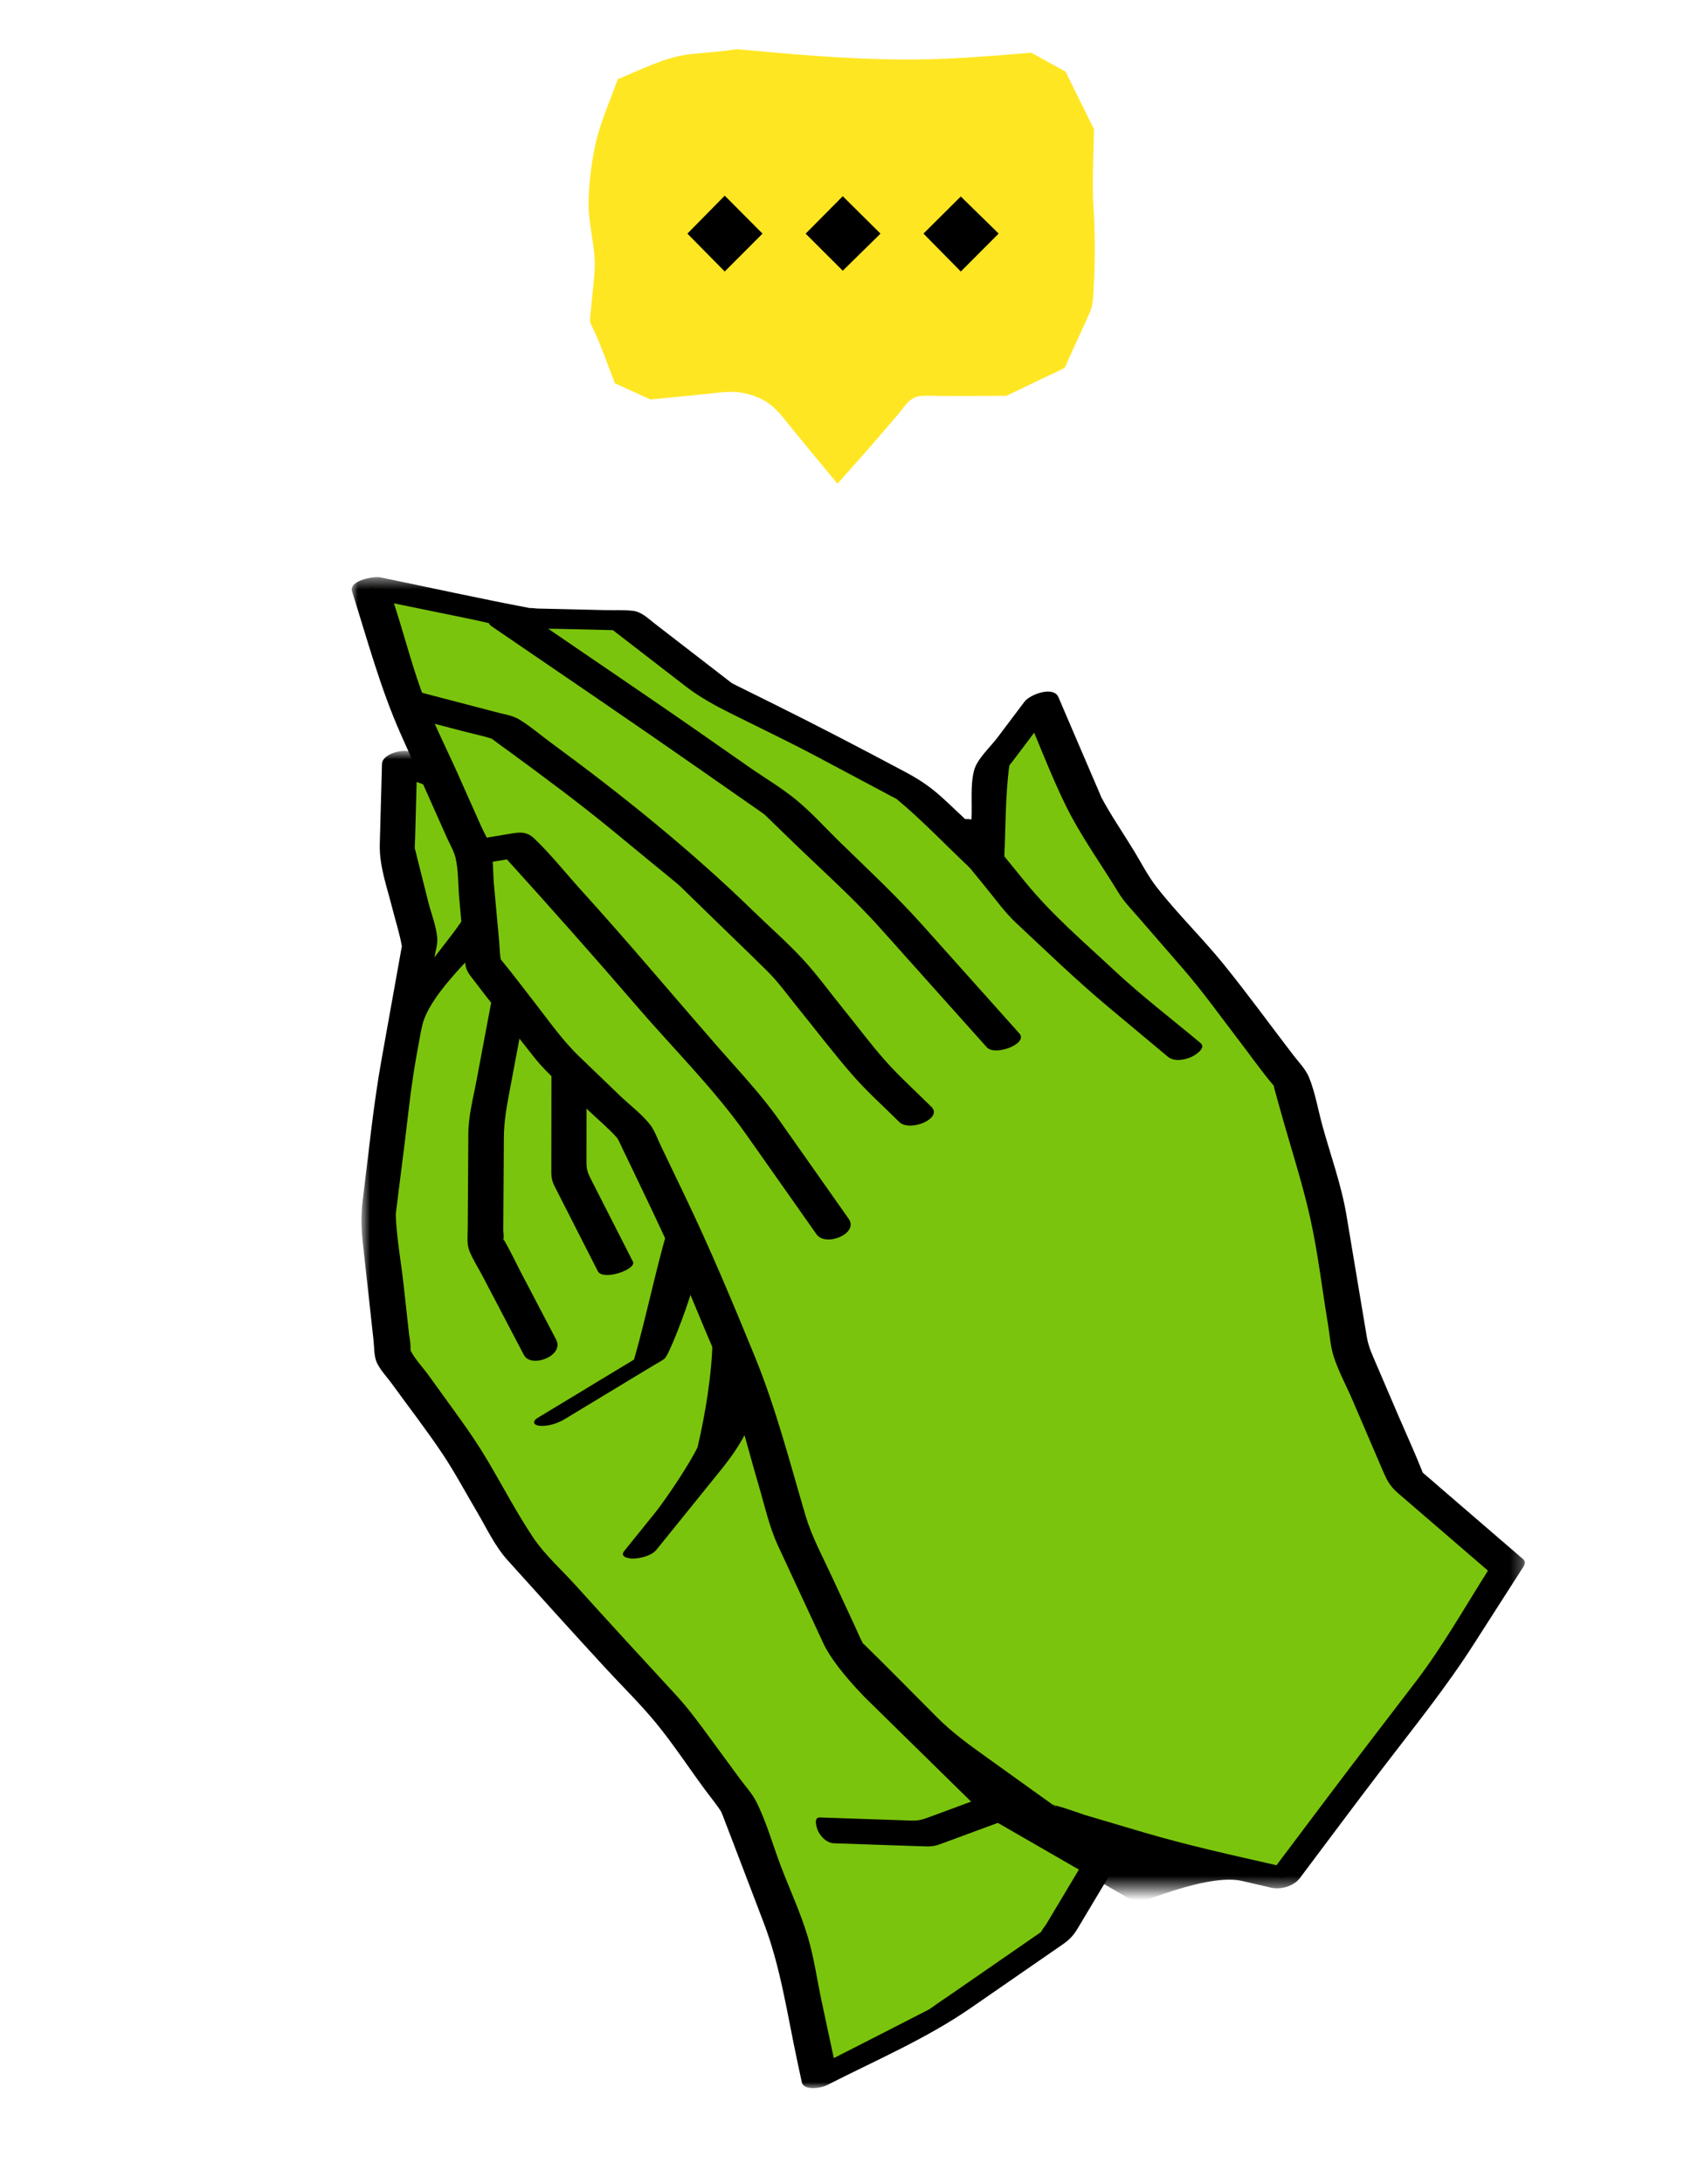 <svg height="180" viewBox="0 0 140 180" width="140" xmlns="http://www.w3.org/2000/svg" xmlns:xlink="http://www.w3.org/1999/xlink"><mask id="a" fill="#fff"><path d="m.803.798h64.652v110.202h-64.652z" fill="#fff" fill-rule="evenodd"/></mask><mask id="b" fill="#fff"><path d="m0 .478h96.722v108.054h-96.722z" fill="#fff" fill-rule="evenodd"/></mask><g fill="none" fill-rule="evenodd"><path d="m0 1h140v180h-140z" transform="translate(0 -1)"/><path d="m3.745 71.273 1.865 7.421-1.999 11.13-1.443 11.44 1.266 11.497 5.485 7.599 4.803 8.113 6.291 6.969 6.362 6.899 5.521 7.509 4.26 11.15 2.398 11.192 9.938-5.08 9.651-6.669 5.894-9.851-4.373-10.213-2.853-10.844-4.81-10.088-3.723-10.514-3.679-10.597-7.756-7.086-7.14-7.557-6.957-7.736-6.72-7.853-12.078-4.315z" fill="#7bc40d" transform="translate(29 -1)"/><path d="m62.535 88.612c-.001-.065.02-.125.11-.12-.02-.002-.061.048-.11.12m-.486.877-4.793 8.01c-.064.106-.32.417-.417.621-.045.036-.092.073-.133.101l-3.393 2.345-4.112 2.842c-.428.295-.87.577-1.285.888-.094.07-.2.125-.29.2l-.003.003c-2.442 1.262-4.896 2.503-7.343 3.755l-.532.271-.996-4.646c-.38-1.774-.633-3.64-1.156-5.378-.59-1.959-1.48-3.872-2.21-5.783-.667-1.748-1.193-3.673-2.04-5.343-.338-.664-.887-1.257-1.327-1.855-.83-1.127-1.658-2.255-2.487-3.382-.897-1.22-1.755-2.404-2.78-3.515-2.777-3.012-5.551-6.024-8.296-9.065-1.158-1.283-2.562-2.53-3.521-3.972-1.353-2.036-2.507-4.237-3.754-6.34-.73-1.235-1.503-2.365-2.343-3.53l-2.512-3.478c-.456-.632-1.11-1.309-1.468-2.016-.001-.029-.014-.119-.011-.257.012-.389-.09-.82-.132-1.206l-.438-3.975c-.211-1.91-.586-3.883-.648-5.809.015.054.039-.34.052-.427.067-.439.11-.882.166-1.322.167-1.31.332-2.62.497-3.93.24-1.907.432-3.826.722-5.724.309-2.023.725-4.037 1.087-6.052.226-1.258.45-2.514.677-3.77.09-.508.265-1.055.219-1.572-.086-.969-.505-2.006-.742-2.948l-.927-3.69c-.021-.083-.151-.66-.182-.672-.008-.26.02-.533.026-.788l.11-4.024.018-.7 4.816 1.72 4.068 1.454c.125.044.36.17.568.246.083.098.212.215.253.263 3.219 3.761 6.434 7.513 9.745 11.194 3.349 3.725 6.777 7.364 10.217 11.007 1.36 1.44 2.9 2.72 4.36 4.053l3.37 3.078c.095.086.425.448.46.417.099.23.166.5.244.722 1.613 4.646 3.224 9.291 4.865 13.927.752 2.126 1.397 4.337 2.28 6.411 1.115 2.607 2.45 5.138 3.67 7.697.78 1.633 1.28 3.005 1.742 4.755.719 2.736 1.309 5.547 2.169 8.243.68 2.135 1.778 4.207 2.66 6.266.516 1.206.94 2.534 1.577 3.682l.09.165c-.171.27-.425.777-.457.833m3.392-1.478c-.18-1.015-.924-2.157-1.328-3.099-.687-1.608-1.376-3.214-2.064-4.82-.73-1.707-1.221-3.27-1.695-5.07-.687-2.613-1.18-5.389-2.088-7.934-.806-2.26-2.112-4.444-3.144-6.608-.795-1.668-1.593-3.283-2.208-5.02-1.714-4.842-3.423-9.684-5.108-14.535l-1.501-4.323c-.204-.586-.326-.903-.784-1.32l-6.623-6.052c-3.002-2.742-5.748-5.867-8.467-8.89-3.46-3.849-6.898-7.703-10.263-11.634-.854-.999-1.674-2.046-2.571-3.006-.455-.485-.995-.628-1.615-.85-2.985-1.066-5.97-2.134-8.957-3.2l-1.988-.71c-.773-.405-2.522.108-2.543.924l-.18 6.623c-.05 1.806.597 3.537 1.035 5.28.258 1.026.598 2.063.78 3.104l.008.026-.025.116c-.072.38-.137.761-.205 1.142-.48 2.668-.958 5.337-1.437 8.005-.688 3.828-1.066 7.712-1.553 11.57-.17 1.34-.138 2.377.01 3.724l.87 7.904c.067.604.026 1.354.298 1.903.295.603.842 1.168 1.233 1.71 1.388 1.923 2.858 3.808 4.174 5.782 1.006 1.51 1.869 3.134 2.794 4.696.8 1.355 1.493 2.867 2.552 4.041 2.69 2.98 5.374 5.965 8.096 8.915 1.364 1.48 2.833 2.91 4.112 4.464 1.432 1.74 2.69 3.658 4.025 5.474.45.613.959 1.216 1.37 1.86.013.041.107.234.143.331.154.428.325.85.487 1.274l2.893 7.575c1.385 3.625 1.935 7.525 2.747 11.315l.384 1.796c.164.762 1.619.494 2.04.278 3.986-2.037 8.202-3.828 11.888-6.376l7.6-5.252c.529-.365.876-.73 1.205-1.28l2.29-3.83 2.464-4.117c.326-.544.964-1.252.849-1.906" fill="#000" mask="url(#a)" transform="translate(29 61.086)"/><path d="m76.783 155.728 6.308-8.384 6.487-8.477 5.688-8.87-8.337-7.183-4.568-10.638-1.884-11.262-3.039-10.98-6.918-9.019-5.654-6.506-4.502-7.386-3.546-8.266-4.048 5.372-.425 7.777-6.127-5.76-7.947-4.229-8.125-4.025-7.567-5.84-8.505-.199-12.598-2.583 3.031 9.548 5.493 12.318.845 9.272 5.768 7.368 6.7 6.442 5.111 10.652 4.472 10.939 3.358 11.366 4.489 9.66 7.444 7.445 8.592 6.16 10.178 3.01z" fill="#7bc40d" transform="translate(29 -.914)"/><path d="m80.109 101.497-3.861 5.132c-3.674-.838-7.354-1.644-10.969-2.712-1.609-.477-3.219-.952-4.828-1.428-.165-.049-1.855-.667-2.497-.798.119.11.19.284.076.117-.033-.047-.098-.093-.166-.136-.087-.014-.149-.016-.164.004.026-.034.056-.049.085-.055-.043-.025-.09-.053-.12-.074l-1.532-1.098-3.88-2.782c-1.454-1.043-2.757-1.988-4.015-3.246-1.987-1.988-3.951-4.003-5.964-5.964-.068-.067-.104-.095-.127-.11-.008-.018-.016-.037-.033-.068-.232-.432-.417-.897-.624-1.342l-1.961-4.22c-.752-1.62-1.609-3.196-2.115-4.909-1.3-4.4-2.436-8.84-4.173-13.088-1.83-4.476-3.672-8.87-5.763-13.228l-2.016-4.204c-.263-.547-.482-1.205-.858-1.686-.686-.878-1.692-1.628-2.494-2.398l-3.358-3.23c-1.418-1.363-2.541-2.995-3.751-4.542-.844-1.077-1.663-2.18-2.535-3.236-.054-.065-.12-.14-.173-.215-.001-.009-.001-.018-.006-.039-.091-.44-.084-.924-.125-1.372l-.436-4.77c-.088-.97-.035-2.098-.277-3.044-.15-.582-.522-1.177-.766-1.724l-1.93-4.33c-.927-2.079-1.986-4.144-2.797-6.273-.885-2.322-1.516-4.774-2.267-7.142l-.207-.65 6.218 1.273c1.147.235 2.308.55 3.468.711 1.259.177 2.59.088 3.858.117l4.506.106c2.004 1.545 4.008 3.091 6.011 4.638 1.646 1.27 3.42 2.075 5.289 3.002 1.862.923 3.731 1.828 5.566 2.805 1.458.776 2.916 1.553 4.375 2.328l1.72.916c.148.08.301.152.446.237 2.119 1.762 4.05 3.808 6.059 5.696.553.521 2.744.167 2.794-.748.138-2.528.083-5.145.419-7.653.003-.024.003-.036.003-.05.086-.14.209-.273.304-.4l1.401-1.858.348-.463c.824 2.001 1.634 4.015 2.578 5.951 1.225 2.513 2.932 4.866 4.387 7.254.436.715 1.014 1.306 1.564 1.938 1.242 1.43 2.483 2.86 3.725 4.287 1.647 1.894 3.11 3.954 4.636 5.944.909 1.186 1.778 2.42 2.735 3.567.077.093.119.135.144.155-.01.011-.012.05.018.165.157.604.332 1.204.499 1.805.822 2.966 1.804 5.93 2.473 8.934.642 2.881.982 5.863 1.469 8.774.138.83.193 1.748.441 2.552.388 1.255 1.067 2.482 1.583 3.687l2.421 5.638c.394.917.601 1.395 1.348 2.038l7.395 6.37c-1.939 3.056-3.75 6.268-5.946 9.138-2.549 3.33-5.107 6.653-7.628 10.005zm9.649-25.969c-.431-.37-.854-.754-1.294-1.114-.045-.036-.127-.12-.164-.145-.032-.078-.06-.159-.088-.229-.568-1.432-1.218-2.836-1.826-4.25l-2.162-5.038c-.263-.614-.433-1.079-.543-1.732-.555-3.323-1.111-6.647-1.668-9.97-.412-2.469-1.3-4.908-1.967-7.317-.363-1.31-.602-2.762-1.114-4.023-.279-.689-.863-1.272-1.314-1.86-1.909-2.489-3.757-5.04-5.734-7.476-1.766-2.177-3.801-4.148-5.524-6.359-.722-.924-1.272-2.014-1.883-3.016-.887-1.456-1.88-2.89-2.684-4.398.01.011-.056-.135-.102-.25-.1-.256-.217-.507-.325-.759-.409-.954-.818-1.908-1.228-2.86l-1.871-4.363c-.413-.964-2.357-.213-2.795.367l-2.246 2.981c-.57.756-1.65 1.731-1.907 2.665-.335 1.214-.154 2.817-.223 4.07l-.023.43-1.999-1.879c-1.141-1.073-2.04-1.729-3.418-2.462-3.597-1.914-7.193-3.793-10.844-5.602l-3.044-1.509c-.085-.042-.359-.19-.417-.21-.154-.114-.304-.236-.455-.35-1.976-1.527-3.953-3.053-5.93-4.578-.579-.446-1.075-.969-1.824-1.045-.769-.079-1.573-.037-2.346-.055-1.34-.03-2.681-.062-4.021-.095l-1.456-.033c-.174-.004-.829-.087-.555-.024-4.143-.782-8.266-1.696-12.397-2.544-.531-.108-2.63.246-2.34 1.161 1.257 3.96 2.334 7.985 4.026 11.781l3.804 8.532c.234.522.567 1.075.7 1.63.251 1.048.206 2.26.304 3.331l.436 4.77c.063.698.061 1.07.476 1.618 1.69 2.236 3.457 4.417 5.185 6.623 1.291 1.65 3.04 3.022 4.546 4.47.778.748 1.654 1.464 2.372 2.275.019.03.096.14.168.293.233.506.481 1.004.721 1.505 2.084 4.343 4.155 8.638 5.977 13.094.898 2.197 1.924 4.382 2.707 6.624.809 2.315 1.398 4.732 2.093 7.084.497 1.683.874 3.44 1.615 5.034l3.723 8.011c.538 1.158 1.67 2.634 3.394 4.429l9.979 9.79 12.543 7.228c4.115-1.614 6.988-2.231 8.62-1.853l2.476.574c.045.011.098.005.145.012.062.01.124.017.178.02.013 0 .027-.003.041-.003.136.004.274-.006.418-.027.035-.005.068-.01.103-.017.141-.026.274-.062.409-.11.049-.018.094-.034.141-.054.115-.049.219-.102.319-.165.065-.039.123-.08.182-.126.035-.028.082-.049.113-.079.031-.029.039-.058.065-.087.039-.04.09-.072.124-.116 2.294-3.05 4.569-6.113 6.888-9.145 2.556-3.34 5.191-6.6 7.46-10.14l4.134-6.447c.105-.164.182-.426.001-.582z" fill="#000" mask="url(#b)" transform="translate(29 47.086)"/><path d="m57.785 149.621.079.051c.025.004.062.013.09.02-.052-.048-.11-.082-.17-.07m-46.229-97.08c5.734 3.913 11.477 7.814 17.171 11.786l5.183 3.616c.156.11.401.348.106.074.136.127.268.26.401.388l1.965 1.905c2.403 2.328 4.936 4.57 7.17 7.065l8.81 9.845c.673.755 3.442-.295 2.688-1.139l-7.956-8.892c-2.13-2.38-4.445-4.553-6.742-6.778-1.203-1.166-2.359-2.464-3.649-3.535-1.22-1.015-2.648-1.85-3.95-2.758-2.607-1.818-5.207-3.647-7.833-5.439l-11.06-7.549c-.785-.536-3.46.621-2.304 1.411m36.251 39.601c-1.239-1.236-2.565-2.424-3.734-3.727-1.227-1.367-2.33-2.867-3.489-4.291-1.106-1.361-2.155-2.815-3.34-4.108-1.258-1.372-2.69-2.618-4.023-3.916-5.232-5.094-10.887-9.648-16.773-13.964-.868-.636-1.718-1.376-2.638-1.933-.516-.313-1.137-.404-1.718-.555l-6.588-1.72c-.682-.178-1.569-.002-2.049.55-.41.47-.313 1.118.346 1.29l5.576 1.455c.701.184 1.432.33 2.124.55.044.029.162.095.278.185.364.288.753.552 1.128.828 2.95 2.16 5.854 4.31 8.677 6.63 1.723 1.414 3.438 2.839 5.168 4.245.061.049.238.208.295.256l.24.233 2.138 2.083c1.612 1.569 3.237 3.128 4.838 4.709.921.91 1.686 1.99 2.501 2.994 1.515 1.863 2.974 3.794 4.555 5.602 1.181 1.352 2.551 2.569 3.824 3.837.861.86 3.61-.29 2.664-1.233m-6.832 9.214c-1.91-2.712-3.82-5.425-5.732-8.137-1.544-2.192-3.409-4.138-5.17-6.158-3.7-4.24-7.315-8.553-11.095-12.718-1.302-1.434-2.538-3.004-3.94-4.34-.68-.65-1.368-.481-2.204-.342-.933.156-1.868.31-2.802.467-.614.102-1.147.339-1.207 1.093-.055.684.361 1.116.947 1.019l3.023-.504c3.618 3.992 7.186 8.007 10.701 12.09 3.014 3.504 6.381 6.818 9.043 10.596l5.783 8.208c.751 1.067 3.514-.051 2.653-1.274m29.009-14.487c-2.379-1.987-4.866-3.889-7.132-6.004-2.519-2.352-5.128-4.575-7.307-7.248l-4.022-4.934c-.625-.765-3.41.25-2.692 1.133l3.482 4.271c.801.982 1.548 2.028 2.476 2.895 2.513 2.347 4.98 4.737 7.62 6.94l4.884 4.078c.508.425 1.36.267 1.918.026.29-.125 1.285-.73.773-1.158m-61.713-8.945-4.317 5.608-.617.801c-.464.603.41.735.858.706.46-.029.368.497.796.324.325-.13-.145 1.36.018 1.039.245-.483.647-.264.778-.872.55-2.54 3.87-5.441 5.043-6.964l.616-.802c.465-.603-.408-.735-.858-.706-.46.029-.663-1.898-.809-1.46-.187.559-1.289 2.042-1.508 2.326m3.194 5.786-1.174 6.244c-.272 1.453-.668 2.902-.677 4.384l-.048 7.761c-.004.638-.097 1.318.14 1.91.287.715.735 1.4 1.09 2.081l3.403 6.493c.59 1.124 3.356.067 2.655-1.27l-2.873-5.484c-.482-.919-.921-1.883-1.454-2.774-.352-.588.069.047-.036.134.092-.078.005-.785.006-.904.016-2.537.03-5.075.048-7.612.009-1.437.26-2.716.528-4.138l1.326-7.053c.267-1.422-2.693-1.054-2.934.228m5.001 5.857-.008 7.472c-.001.701-.032 1.046.276 1.65l1.964 3.858 1.59 3.121c.426.834 3.219-.148 2.899-.777l-3.376-6.627c-.328-.642-.456-.888-.455-1.591 0-1.463.003-2.928.004-4.392.002-1.163.002-2.327.003-3.49 0-.654-2.896-.188-2.897.776m12.051 30.61c-.616 1.3-2.556 4.232-3.575 5.492l-2.466 3.053c-.415.513.362.641.728.635.601-.01 1.523-.233 1.927-.734 1.764-2.184 3.53-4.367 5.292-6.55 1.763-2.185 2.594-3.812 2.802-5.443.208-1.63-.95-3.847-.782-5.165.115-.904-2.595-.809-2.699 0-.042 2.675-.609 6.079-1.227 8.712zm-2.55-17.672c-.896 3.086-1.794 7.365-2.69 10.451l-7.944 4.805c-.486.293-.341.611.175.655.679.056 1.476-.202 2.05-.55l7.344-4.44c.287-.175.605-.33.877-.532.38-.282 1.795-4.018 2.266-5.637.369-1.271.412-2.79.782-4.06.175-.605-1.427-2.128-1.645-1.378zm28.395 45.665c-2.229.822-4.459 1.646-6.687 2.47-.608.224-.917.33-1.549.308l-4.228-.143-3.312-.114c-.566-.018-.228.954-.107 1.177.261.486.72.933 1.29.952l7.14.244c.631.021 1.01.05 1.588-.163l3.918-1.447 3.131-1.156c.955-.353-.406-2.416-1.184-2.129" fill="#000" transform="translate(29 -.914)"/><path d="m12.907.052 3.173.282c4.71.42 9.496.713 14.222.495 2.313-.106 4.608-.289 6.91-.489l2.827 1.563 2.114 4.271.116.228.119.242-.002.074c-.026 2.07-.171 4.117-.046 6.183.12 1.999.142 3.885.067 5.852l-.072 1.475c-.035.61-.092 1.097-.37 1.707l-1.712 3.746-.134.32c-.045.11-.095.219-.154.312l-.03.014c-.515.294-1.084.522-1.62.78l-3.15 1.514-5.141.012c-.633.002-1.302-.06-1.933.005-.93.096-1.285.832-1.862 1.514-1.635 1.933-3.306 3.824-4.991 5.71-1.488-1.785-2.97-3.576-4.428-5.388-.926-1.148-1.79-1.782-3.361-2.089-.954-.188-1.848-.038-2.801.056l-4.821.483-2.941-1.336c-.63-1.612-1.193-3.288-1.956-4.833-.037-.074-.072-.162-.098-.245.001-.337.044-.682.08-1.022l.034-.338c.092-1.086.264-2.195.277-3.285.02-1.666-.506-3.33-.506-4.997 0-1.573.23-3.436.565-4.974.394-1.81 1.223-3.612 1.835-5.369 1.903-.77 3.889-1.818 5.911-2.049 1.277-.145 2.606-.206 3.879-.424z" fill="#ffe623" transform="translate(47.813 4)"/><g fill="#000"><path d="m8.863 15.253 3.077 3.12 3.118-3.12-3.118-3.127zm9.749.001 3.061 3.056 3.111-3.056-3.111-3.084zm12.793-3.062-3.079 3.058 3.079 3.126 3.121-3.126z" transform="translate(47.813 4)"/><path d="m40.362.621c-.169-.044-.263-.056-.287-.049.09.012.177.027.259.047z" transform="translate(29 -.914)"/></g></g></svg>